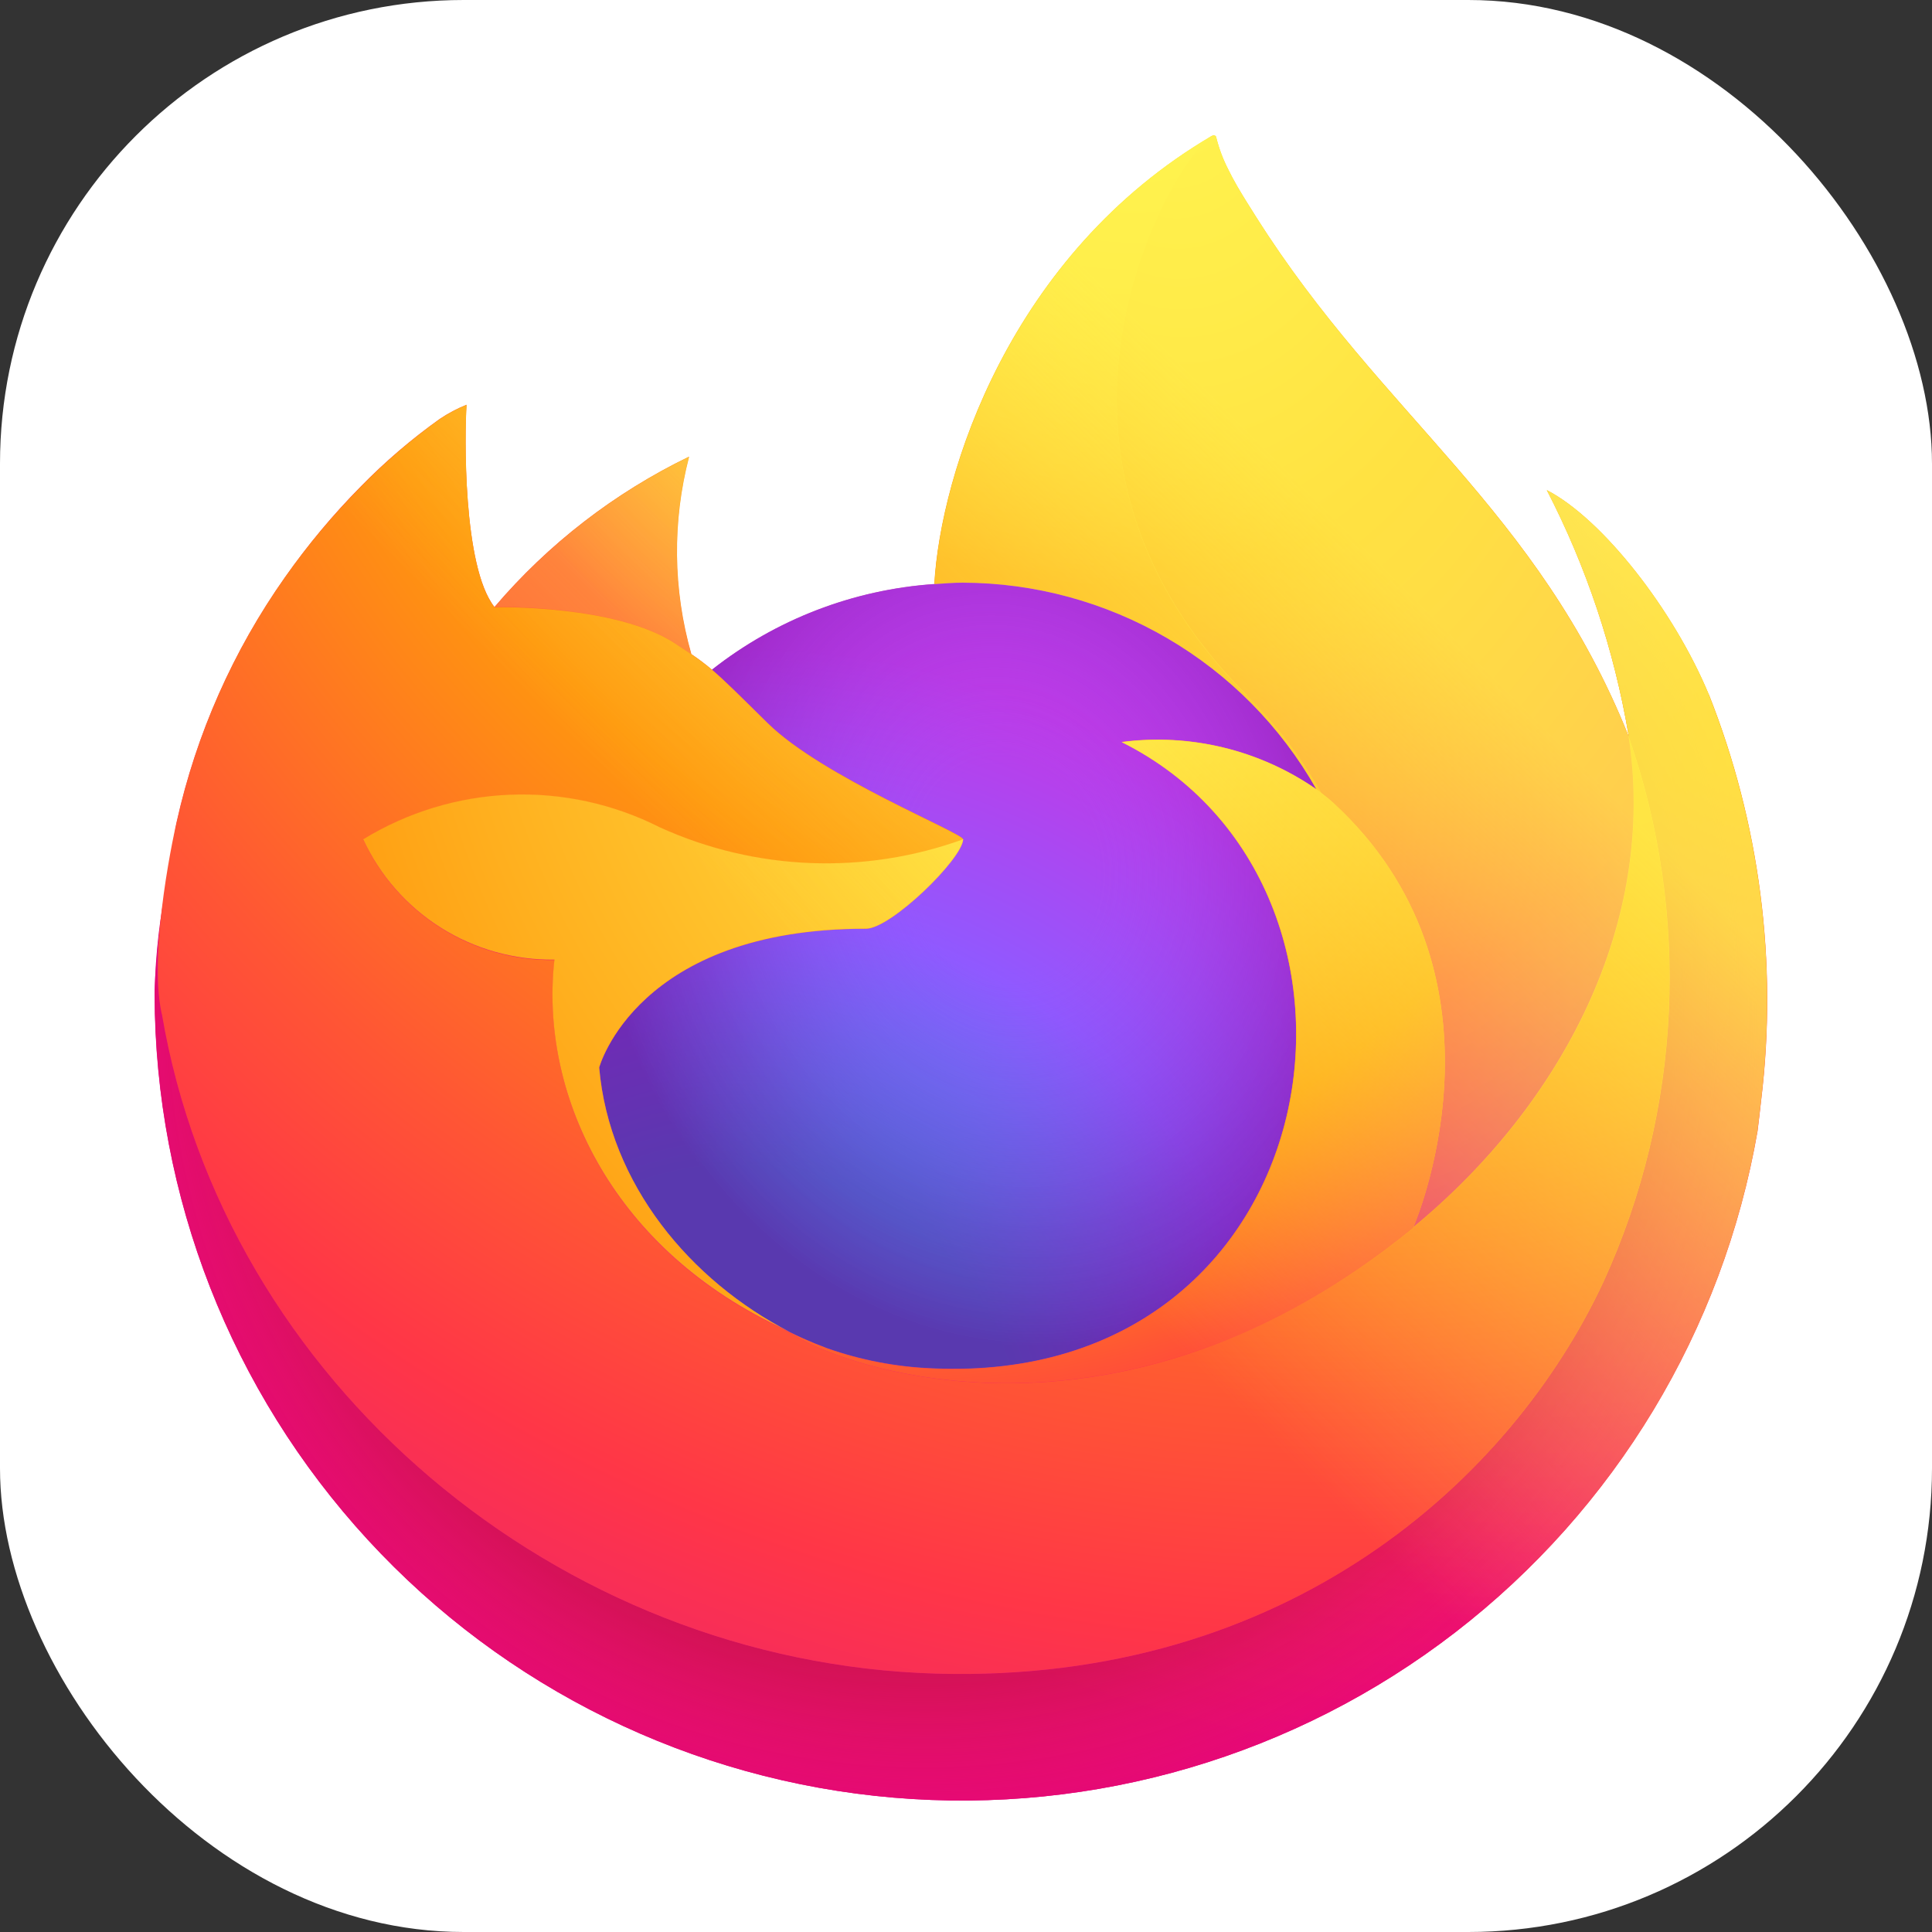 <svg width="100" height="100" viewBox="0 0 100 100" fill="none" xmlns="http://www.w3.org/2000/svg">
<rect x="0" y="0" width="100" height="100" fill="#333333" stroke="none"/>
<rect width="100" height="100" rx="24" fill="white"/>
<path d="M88.446 35.946C86.63 31.577 82.947 26.86 80.063 25.369C82.12 29.352 83.547 33.629 84.295 38.048L84.302 38.118C79.578 26.345 71.57 21.59 65.025 11.251C64.694 10.728 64.364 10.204 64.041 9.651C63.857 9.335 63.709 9.051 63.581 8.789C63.309 8.263 63.1 7.708 62.958 7.134C62.958 7.107 62.948 7.082 62.931 7.062C62.913 7.042 62.889 7.029 62.863 7.026C62.837 7.019 62.81 7.019 62.784 7.026C62.779 7.026 62.77 7.036 62.764 7.038C62.757 7.04 62.743 7.05 62.733 7.054L62.749 7.026C52.254 13.171 48.691 24.545 48.367 30.238C44.174 30.525 40.166 32.07 36.864 34.67C36.519 34.378 36.159 34.106 35.785 33.853C34.834 30.52 34.793 26.993 35.668 23.64C31.814 25.507 28.389 28.154 25.61 31.413H25.591C23.935 29.314 24.051 22.392 24.146 20.947C23.656 21.143 23.189 21.392 22.751 21.687C21.289 22.731 19.922 23.901 18.667 25.186C17.236 26.636 15.93 28.204 14.761 29.872V29.879V29.871C12.075 33.679 10.169 37.981 9.155 42.529L9.099 42.805C9.02 43.172 8.736 45.014 8.688 45.414C8.688 45.445 8.681 45.474 8.678 45.505C8.312 47.406 8.086 49.332 8 51.266V51.481C8.018 61.938 11.956 72.007 19.036 79.702C26.116 87.397 35.823 92.158 46.242 93.045C56.66 93.932 67.033 90.882 75.312 84.495C83.591 78.108 89.175 68.85 90.962 58.547C91.032 58.008 91.089 57.475 91.152 56.93C92.012 49.817 91.081 42.601 88.441 35.939L88.446 35.946ZM40.286 68.656C40.481 68.75 40.664 68.851 40.865 68.941L40.894 68.959C40.691 68.862 40.488 68.761 40.286 68.656ZM84.303 38.13V38.09L84.311 38.134L84.303 38.13Z" fill="url(#paint0_linear_175_718)"/>
<path d="M88.445 35.946C86.63 31.577 82.947 26.86 80.063 25.369C82.12 29.352 83.547 33.629 84.295 38.048V38.088L84.302 38.132C87.523 47.349 87.058 57.454 83.002 66.336C78.213 76.611 66.625 87.144 48.48 86.626C28.88 86.071 11.608 71.522 8.385 52.471C7.797 49.466 8.385 47.943 8.68 45.501C8.277 47.398 8.052 49.328 8.009 51.267V51.482C8.027 61.939 11.965 72.008 19.045 79.703C26.125 87.398 35.832 92.159 46.25 93.046C56.669 93.933 67.042 90.883 75.321 84.496C83.6 78.109 89.184 68.851 90.971 58.548C91.041 58.009 91.098 57.476 91.16 56.931C92.021 49.818 91.089 42.602 88.45 35.94L88.445 35.946Z" fill="url(#paint1_radial_175_718)"/>
<path d="M88.445 35.946C86.63 31.577 82.947 26.86 80.063 25.369C82.12 29.352 83.547 33.629 84.295 38.048V38.088L84.302 38.132C87.523 47.349 87.058 57.454 83.002 66.336C78.213 76.611 66.625 87.144 48.48 86.626C28.88 86.071 11.608 71.522 8.385 52.471C7.797 49.466 8.385 47.943 8.68 45.501C8.277 47.398 8.052 49.328 8.009 51.267V51.482C8.027 61.939 11.965 72.008 19.045 79.703C26.125 87.398 35.832 92.159 46.25 93.046C56.669 93.933 67.042 90.883 75.321 84.496C83.6 78.109 89.184 68.851 90.971 58.548C91.041 58.009 91.098 57.476 91.16 56.931C92.021 49.818 91.089 42.602 88.45 35.94L88.445 35.946Z" fill="url(#paint2_radial_175_718)"/>
<path d="M68.134 40.851C68.224 40.915 68.308 40.978 68.393 41.042C67.344 39.181 66.037 37.477 64.512 35.98C51.521 22.988 61.108 7.819 62.725 7.043L62.741 7.019C52.245 13.165 48.682 24.539 48.359 30.231C48.846 30.198 49.329 30.157 49.827 30.157C53.551 30.164 57.206 31.157 60.422 33.035C63.637 34.913 66.298 37.609 68.134 40.849V40.851Z" fill="url(#paint3_radial_175_718)"/>
<path d="M49.849 43.449C49.779 44.489 46.107 48.073 44.823 48.073C32.942 48.073 31.013 55.261 31.013 55.261C31.539 61.314 35.756 66.301 40.855 68.932C41.088 69.053 41.324 69.162 41.56 69.268C41.969 69.449 42.378 69.617 42.787 69.771C44.537 70.39 46.369 70.743 48.224 70.82C69.053 71.796 73.085 45.915 58.055 38.4C61.601 37.939 65.191 38.811 68.13 40.847C66.295 37.607 63.634 34.911 60.418 33.033C57.203 31.155 53.547 30.162 49.824 30.155C49.328 30.155 48.843 30.196 48.355 30.229C44.162 30.517 40.154 32.061 36.852 34.661C37.489 35.2 38.208 35.921 39.723 37.414C42.558 40.207 49.83 43.101 49.846 43.441L49.849 43.449Z" fill="url(#paint4_radial_175_718)"/>
<path d="M49.849 43.449C49.779 44.489 46.107 48.073 44.823 48.073C32.942 48.073 31.013 55.261 31.013 55.261C31.539 61.314 35.756 66.301 40.855 68.932C41.088 69.053 41.324 69.162 41.56 69.268C41.969 69.449 42.378 69.617 42.787 69.771C44.537 70.39 46.369 70.743 48.224 70.82C69.053 71.796 73.085 45.915 58.055 38.4C61.601 37.939 65.191 38.811 68.13 40.847C66.295 37.607 63.634 34.911 60.418 33.033C57.203 31.155 53.547 30.162 49.824 30.155C49.328 30.155 48.843 30.196 48.355 30.229C44.162 30.517 40.154 32.061 36.852 34.661C37.489 35.2 38.208 35.921 39.723 37.414C42.558 40.207 49.83 43.101 49.846 43.441L49.849 43.449Z" fill="url(#paint5_radial_175_718)"/>
<path d="M34.906 33.282C35.244 33.498 35.523 33.686 35.768 33.855C34.816 30.522 34.776 26.995 35.651 23.642C31.796 25.509 28.371 28.156 25.593 31.415C25.797 31.41 31.858 31.301 34.906 33.282Z" fill="url(#paint6_radial_175_718)"/>
<path d="M8.377 52.473C11.602 71.524 28.872 86.078 48.473 86.628C66.618 87.141 78.208 76.608 82.995 66.338C87.05 57.456 87.516 47.351 84.295 38.134V38.094C84.295 38.063 84.288 38.045 84.295 38.054L84.302 38.124C85.785 47.803 80.862 57.175 73.165 63.525L73.141 63.579C58.145 75.794 43.795 70.947 40.895 68.97C40.692 68.873 40.489 68.772 40.287 68.667C31.544 64.488 27.931 56.527 28.707 49.692C26.632 49.722 24.593 49.15 22.836 48.045C21.079 46.94 19.68 45.349 18.809 43.465C21.104 42.059 23.721 41.265 26.411 41.157C29.1 41.049 31.772 41.631 34.173 42.849C39.12 45.095 44.751 45.316 49.859 43.465C49.843 43.126 42.571 40.231 39.736 37.439C38.221 35.946 37.502 35.226 36.865 34.686C36.52 34.395 36.16 34.122 35.786 33.869C35.538 33.7 35.259 33.517 34.924 33.297C31.876 31.315 25.815 31.424 25.614 31.429H25.595C23.939 29.33 24.055 22.409 24.15 20.963C23.66 21.16 23.193 21.408 22.755 21.703C21.293 22.747 19.927 23.918 18.671 25.202C17.235 26.648 15.924 28.212 14.749 29.878C12.063 33.685 10.158 37.986 9.143 42.534C9.122 42.619 7.638 49.109 8.37 52.475L8.377 52.473Z" fill="url(#paint7_radial_175_718)"/>
<path d="M64.511 35.978C66.037 37.476 67.343 39.182 68.392 41.045C68.622 41.219 68.837 41.391 69.019 41.558C78.492 50.291 73.528 62.636 73.159 63.509C80.854 57.168 85.773 47.79 84.296 38.108C79.569 26.324 71.552 21.57 65.019 11.23C64.688 10.708 64.357 10.184 64.034 9.631C63.85 9.315 63.703 9.03 63.574 8.768C63.303 8.243 63.094 7.687 62.951 7.113C62.951 7.087 62.942 7.061 62.924 7.041C62.907 7.021 62.882 7.008 62.856 7.005C62.83 6.998 62.803 6.998 62.777 7.005C62.772 7.005 62.763 7.015 62.757 7.017C62.751 7.019 62.736 7.029 62.727 7.033C61.111 7.8 51.525 22.979 64.516 35.959L64.511 35.978Z" fill="url(#paint8_radial_175_718)"/>
<path d="M69.018 41.562C68.835 41.395 68.621 41.223 68.391 41.049C68.306 40.986 68.222 40.922 68.131 40.858C65.192 38.823 61.602 37.951 58.056 38.412C73.085 45.927 69.053 71.802 48.225 70.832C46.37 70.755 44.538 70.402 42.788 69.782C42.379 69.629 41.97 69.462 41.561 69.28C41.325 69.172 41.089 69.064 40.856 68.944L40.885 68.962C43.789 70.945 58.135 75.789 73.132 63.571L73.156 63.517C73.53 62.644 78.493 50.3 69.016 41.567L69.018 41.562Z" fill="url(#paint9_radial_175_718)"/>
<path d="M31.014 55.255C31.014 55.255 32.942 48.067 44.825 48.067C46.108 48.067 49.784 44.482 49.85 43.443C44.741 45.293 39.111 45.072 34.163 42.826C31.762 41.609 29.09 41.026 26.401 41.134C23.712 41.242 21.095 42.037 18.799 43.443C19.671 45.327 21.069 46.918 22.826 48.023C24.583 49.128 26.622 49.7 28.698 49.669C27.924 56.501 31.535 64.461 40.277 68.644C40.472 68.738 40.655 68.839 40.856 68.929C35.753 66.293 31.54 61.307 31.014 55.258V55.255Z" fill="url(#paint10_radial_175_718)"/>
<path d="M88.446 35.946C86.63 31.577 82.947 26.86 80.063 25.369C82.12 29.352 83.547 33.629 84.295 38.048L84.302 38.118C79.578 26.345 71.57 21.59 65.025 11.251C64.695 10.728 64.364 10.204 64.041 9.651C63.857 9.335 63.709 9.051 63.581 8.789C63.309 8.263 63.1 7.708 62.958 7.134C62.958 7.107 62.948 7.082 62.931 7.062C62.913 7.042 62.889 7.029 62.863 7.026C62.837 7.019 62.81 7.019 62.784 7.026C62.779 7.026 62.77 7.036 62.764 7.038C62.757 7.04 62.743 7.05 62.733 7.054L62.749 7.026C52.254 13.171 48.691 24.545 48.367 30.238C48.855 30.204 49.338 30.163 49.836 30.163C53.559 30.171 57.215 31.164 60.43 33.042C63.646 34.92 66.307 37.616 68.142 40.855C65.203 38.819 61.613 37.948 58.067 38.409C73.096 45.924 69.064 71.799 48.236 70.828C46.381 70.752 44.549 70.398 42.799 69.779C42.39 69.626 41.981 69.459 41.572 69.277C41.336 69.169 41.1 69.061 40.867 68.941L40.896 68.959C40.693 68.862 40.49 68.761 40.288 68.656C40.483 68.75 40.666 68.851 40.867 68.941C35.764 66.303 31.551 61.318 31.024 55.27C31.024 55.27 32.953 48.082 44.835 48.082C46.119 48.082 49.795 44.497 49.861 43.458C49.844 43.118 42.572 40.224 39.737 37.431C38.222 35.938 37.503 35.219 36.866 34.679C36.522 34.387 36.162 34.114 35.788 33.861C34.836 30.529 34.795 27.002 35.67 23.648C31.816 25.515 28.391 28.162 25.612 31.422H25.593C23.937 29.323 24.053 22.401 24.148 20.955C23.658 21.152 23.191 21.4 22.753 21.696C21.291 22.739 19.925 23.91 18.669 25.194C17.239 26.645 15.932 28.212 14.763 29.881C12.077 33.689 10.172 37.989 9.157 42.537L9.101 42.813C9.022 43.181 8.67 45.048 8.619 45.449C8.296 47.377 8.09 49.322 8.002 51.274V51.49C8.021 61.946 11.959 72.016 19.038 79.71C26.118 87.405 35.825 92.166 46.244 93.054C56.663 93.941 67.035 90.89 75.314 84.504C83.594 78.117 89.178 68.859 90.964 58.556C91.034 58.017 91.091 57.483 91.154 56.939C92.015 49.825 91.083 42.609 88.444 35.948L88.446 35.946Z" fill="url(#paint11_linear_175_718)"/>
<defs>
<linearGradient id="paint0_linear_175_718" x1="82.915" y1="20.373" x2="13.545" y2="87.303" gradientUnits="userSpaceOnUse">
<stop offset="0.048" stop-color="#FFF44F"/>
<stop offset="0.111" stop-color="#FFE847"/>
<stop offset="0.225" stop-color="#FFC830"/>
<stop offset="0.368" stop-color="#FF980E"/>
<stop offset="0.401" stop-color="#FF8B16"/>
<stop offset="0.462" stop-color="#FF672A"/>
<stop offset="0.534" stop-color="#FF3647"/>
<stop offset="0.705" stop-color="#E31587"/>
</linearGradient>
<radialGradient id="paint1_radial_175_718" cx="0" cy="0" r="1" gradientUnits="userSpaceOnUse" gradientTransform="translate(80.23 16.723) scale(87.113 87.113)">
<stop offset="0.129" stop-color="#FFBD4F"/>
<stop offset="0.186" stop-color="#FFAC31"/>
<stop offset="0.247" stop-color="#FF9D17"/>
<stop offset="0.283" stop-color="#FF980E"/>
<stop offset="0.403" stop-color="#FF563B"/>
<stop offset="0.467" stop-color="#FF3750"/>
<stop offset="0.71" stop-color="#F5156C"/>
<stop offset="0.782" stop-color="#EB0878"/>
<stop offset="0.86" stop-color="#E50080"/>
</radialGradient>
<radialGradient id="paint2_radial_175_718" cx="0" cy="0" r="1" gradientUnits="userSpaceOnUse" gradientTransform="translate(47.886 52.301) scale(87.113 87.113)">
<stop offset="0.3" stop-color="#960E18"/>
<stop offset="0.351" stop-color="#B11927" stop-opacity="0.74"/>
<stop offset="0.435" stop-color="#DB293D" stop-opacity="0.343"/>
<stop offset="0.497" stop-color="#F5334B" stop-opacity="0.094"/>
<stop offset="0.53" stop-color="#FF3750" stop-opacity="0"/>
</radialGradient>
<radialGradient id="paint3_radial_175_718" cx="0" cy="0" r="1" gradientUnits="userSpaceOnUse" gradientTransform="translate(58.668 -2.684) scale(63.103 63.103)">
<stop offset="0.132" stop-color="#FFF44F"/>
<stop offset="0.252" stop-color="#FFDC3E"/>
<stop offset="0.506" stop-color="#FF9D12"/>
<stop offset="0.526" stop-color="#FF980E"/>
</radialGradient>
<radialGradient id="paint4_radial_175_718" cx="0" cy="0" r="1" gradientUnits="userSpaceOnUse" gradientTransform="translate(38.183 74.941) scale(41.476 41.476)">
<stop offset="0.353" stop-color="#3A8EE6"/>
<stop offset="0.472" stop-color="#5C79F0"/>
<stop offset="0.669" stop-color="#9059FF"/>
<stop offset="1" stop-color="#C139E6"/>
</radialGradient>
<radialGradient id="paint5_radial_175_718" cx="0" cy="0" r="1" gradientUnits="userSpaceOnUse" gradientTransform="translate(52.1 44.823) rotate(-13.592) scale(21.994 25.749)">
<stop offset="0.206" stop-color="#9059FF" stop-opacity="0"/>
<stop offset="0.278" stop-color="#8C4FF3" stop-opacity="0.064"/>
<stop offset="0.747" stop-color="#7716A8" stop-opacity="0.45"/>
<stop offset="0.975" stop-color="#6E008B" stop-opacity="0.6"/>
</radialGradient>
<radialGradient id="paint6_radial_175_718" cx="0" cy="0" r="1" gradientUnits="userSpaceOnUse" gradientTransform="translate(46.808 13.488) scale(29.843 29.843)">
<stop stop-color="#FFE226"/>
<stop offset="0.121" stop-color="#FFDB27"/>
<stop offset="0.295" stop-color="#FFC82A"/>
<stop offset="0.502" stop-color="#FFA930"/>
<stop offset="0.732" stop-color="#FF7E37"/>
<stop offset="0.792" stop-color="#FF7139"/>
</radialGradient>
<radialGradient id="paint7_radial_175_718" cx="0" cy="0" r="1" gradientUnits="userSpaceOnUse" gradientTransform="translate(70.527 -5.918) scale(127.327 127.327)">
<stop offset="0.113" stop-color="#FFF44F"/>
<stop offset="0.456" stop-color="#FF980E"/>
<stop offset="0.622" stop-color="#FF5634"/>
<stop offset="0.716" stop-color="#FF3647"/>
<stop offset="0.904" stop-color="#E31587"/>
</radialGradient>
<radialGradient id="paint8_radial_175_718" cx="0" cy="0" r="1" gradientUnits="userSpaceOnUse" gradientTransform="translate(59.944 1.141) rotate(83.976) scale(93.307 61.237)">
<stop stop-color="#FFF44F"/>
<stop offset="0.06" stop-color="#FFE847"/>
<stop offset="0.168" stop-color="#FFC830"/>
<stop offset="0.304" stop-color="#FF980E"/>
<stop offset="0.356" stop-color="#FF8B16"/>
<stop offset="0.455" stop-color="#FF672A"/>
<stop offset="0.57" stop-color="#FF3647"/>
<stop offset="0.737" stop-color="#E31587"/>
</radialGradient>
<radialGradient id="paint9_radial_175_718" cx="0" cy="0" r="1" gradientUnits="userSpaceOnUse" gradientTransform="translate(46.808 24.269) scale(79.48 79.48)">
<stop offset="0.137" stop-color="#FFF44F"/>
<stop offset="0.48" stop-color="#FF980E"/>
<stop offset="0.592" stop-color="#FF5634"/>
<stop offset="0.655" stop-color="#FF3647"/>
<stop offset="0.904" stop-color="#E31587"/>
</radialGradient>
<radialGradient id="paint10_radial_175_718" cx="0" cy="0" r="1" gradientUnits="userSpaceOnUse" gradientTransform="translate(67.293 28.582) scale(86.994 86.994)">
<stop offset="0.094" stop-color="#FFF44F"/>
<stop offset="0.231" stop-color="#FFE141"/>
<stop offset="0.509" stop-color="#FFAF1E"/>
<stop offset="0.626" stop-color="#FF980E"/>
</radialGradient>
<linearGradient id="paint11_linear_175_718" x1="82.074" y1="20.017" x2="23.057" y2="79.045" gradientUnits="userSpaceOnUse">
<stop offset="0.167" stop-color="#FFF44F" stop-opacity="0.8"/>
<stop offset="0.266" stop-color="#FFF44F" stop-opacity="0.634"/>
<stop offset="0.489" stop-color="#FFF44F" stop-opacity="0.217"/>
<stop offset="0.6" stop-color="#FFF44F" stop-opacity="0"/>
</linearGradient>
</defs>
</svg>
